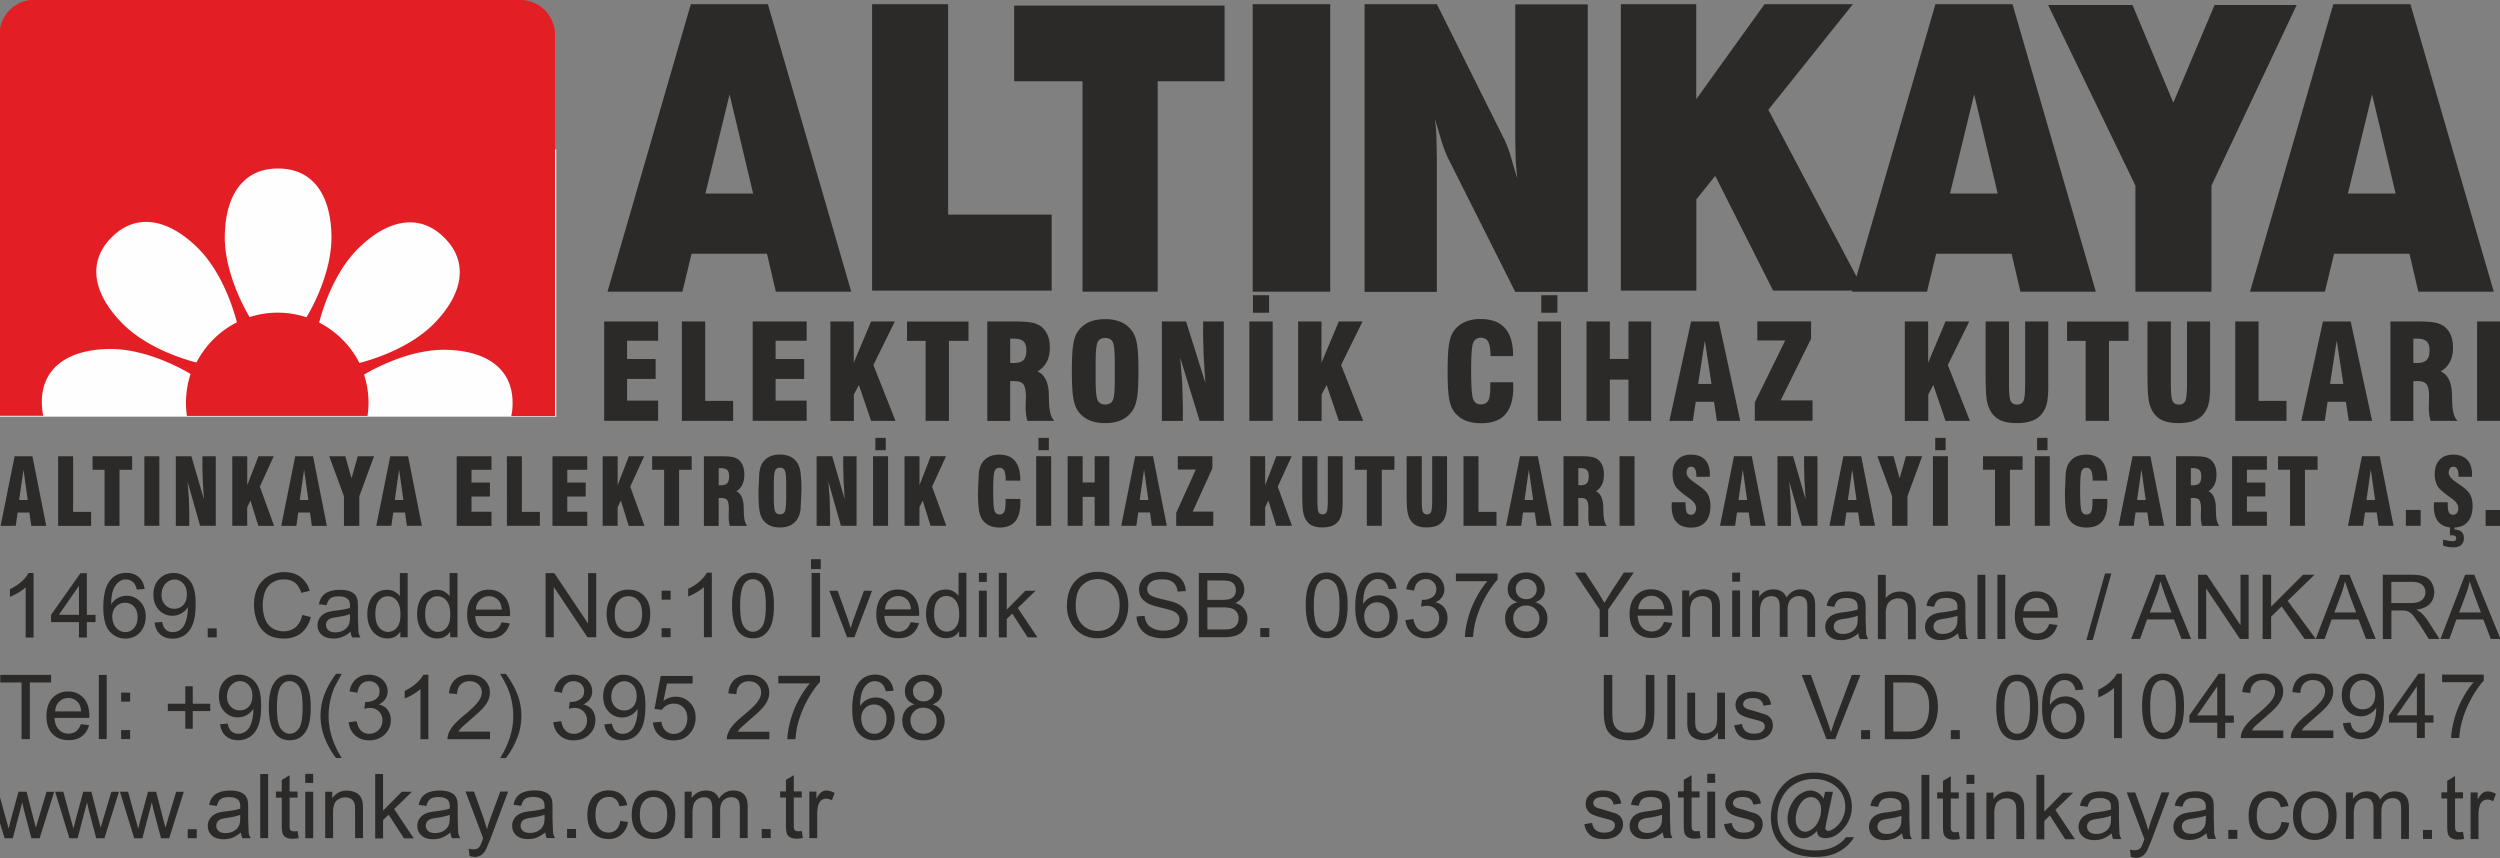 <svg xmlns="http://www.w3.org/2000/svg" width="453.543" height="155.717" fill-rule="evenodd" image-rendering="optimizeQuality" shape-rendering="geometricPrecision" viewBox="0 0 120 41.2" xmlns:v="https://vecta.io/nano"><rect x="0" y="0" width="120" height="41.2" fill="#808080" stroke="none"/><path d="M29 20.2v-4.77h2.59v.926H30.1v.876h1.37v.956H30.1v1.04h1.49v.969H29zm6.19 0h-2.46v-4.77h1.12v3.81h1.34v.963zm.94 0v-4.77h2.59v.926h-1.49v.876h1.37v.956h-1.37v1.04h1.49v.969h-2.59zm3.73 0v-4.77h1.12v1.98l.833-1.98h1.14l-1.03 2.09 1.06 2.68h-1.17l-.586-1.72-.241.456v1.27h-1.12zm4.57 0v-3.84h-.892v-.926h2.95v.926h-.939v3.84h-1.12zm4.06-2.78l.073.003.067.003c.232 0 .395-.047.492-.14s.144-.25.144-.47c0-.205-.048-.35-.144-.435s-.26-.129-.492-.129l-.067.003-.073.003v1.16zm-1.1 2.78v-4.77h1.25c.41 0 .709.019.894.057a1.04 1.04 0 0 1 .452.197c.136.112.238.249.305.412s.1.357.1.582c0 .274-.047.504-.144.69a1.15 1.15 0 0 1-.447.459c.344.152.525.515.544 1.09v.016l.006.26c.008.537.097.873.266 1.01h-1.3c-.03-.099-.051-.203-.065-.311a3.01 3.01 0 0 1-.02-.349l.006-.277.006-.212c0-.292-.038-.49-.114-.598s-.215-.161-.412-.161h-.229v1.91h-1.1zm6.12-1.95v-.86c0-.528-.034-.855-.1-.98s-.188-.187-.364-.187-.291.064-.356.192-.099.452-.099.974v.86c0 .516.033.839.099.97s.186.197.362.197.294-.064.359-.192.099-.452.099-.974zm-2.06-.43c0-.574.021-.992.062-1.26s.109-.471.204-.619c.136-.21.315-.367.536-.469s.486-.153.796-.153a1.86 1.86 0 0 1 .794.153 1.27 1.27 0 0 1 .531.469c.099.15.169.358.21.622s.062.682.062 1.25-.021.987-.062 1.25-.111.474-.21.624c-.134.208-.311.365-.531.468s-.485.154-.794.154-.575-.052-.796-.154a1.28 1.28 0 0 1-.536-.468c-.095-.148-.163-.355-.204-.619s-.062-.683-.062-1.26zm4.32 2.38v-4.77h1.16l.927 2.94-.082-1.28-.026-.91v-.749h.994v4.77h-1.16l-.933-3.03.094 1.15.033 1.08v.805h-1zm4.2 0v-4.77h1.12v4.77h-1.12zm.171-5.19v-.842h.774v.842h-.774zm2.17 5.19v-4.77h1.12v1.98l.833-1.98h1.14l-1.03 2.09 1.06 2.68h-1.17l-.586-1.72-.241.456v1.27h-1.12zm9.22-1.85h1.1l.005.093.001.149c0 .582-.128 1.01-.383 1.3s-.646.423-1.17.423c-.31 0-.575-.052-.796-.154a1.28 1.28 0 0 1-.536-.468c-.095-.148-.163-.355-.204-.619s-.062-.683-.062-1.26.021-.992.062-1.26.109-.471.204-.619a1.27 1.27 0 0 1 .53-.466 1.81 1.81 0 0 1 .783-.156c.522 0 .913.145 1.17.435s.392.724.392 1.3v.047l-1.08-.003c-.004-.324-.041-.552-.111-.683s-.188-.197-.354-.197c-.179 0-.302.08-.368.24s-.099.582-.099 1.27v.09c0 .737.033 1.19.099 1.35.066.166.188.249.368.249.168 0 .284-.06.352-.181s.1-.346.1-.674v-.21zm2.28 1.85v-4.77h1.12v4.77h-1.12zm.171-5.19v-.842h.774v.842h-.774zm2.17 5.19v-4.77h1.12v1.8h.895v-1.8h1.09v4.77h-1.09v-1.98h-.895v1.98h-1.12zm5.36-1.77h.64l-.319-2.08-.321 2.08zm-1.38 1.77l1.04-4.77h1.33l1.03 4.77h-1.12l-.14-.914h-.876l-.138.914h-1.12zm4.1 0v-.889l1.46-2.97h-1.34v-.913h2.58v.83l-1.46 2.96h1.53v.976h-2.76zm7.2 0v-4.77h1.12v1.98l.833-1.98h1.14l-1.03 2.09 1.06 2.68h-1.17l-.586-1.72-.241.456v1.27h-1.12zm3.87-4.77h1.13v2.99c0 .452.029.731.086.839s.158.161.302.161.247-.056.303-.167.084-.389.084-.833v-2.99h1.11v3.04a4.94 4.94 0 0 1-.044.773c-.031.17-.079.318-.148.444-.113.215-.277.372-.493.472s-.494.15-.839.15c-.317 0-.576-.047-.777-.14s-.359-.244-.477-.451a1.61 1.61 0 0 1-.179-.563c-.034-.229-.051-.616-.051-1.16v-2.57zm4.81 4.77v-3.84h-.892v-.926h2.95v.926h-.939v3.84h-1.12zm2.96-4.77h1.13v2.99c0 .452.029.731.086.839s.158.161.302.161.247-.056.303-.167.084-.389.084-.833v-2.99h1.11v3.04a4.94 4.94 0 0 1-.044.773c-.031.17-.079.318-.148.444-.113.215-.277.372-.493.472s-.494.15-.839.15c-.317 0-.576-.047-.777-.14s-.359-.244-.477-.451a1.61 1.61 0 0 1-.179-.563c-.034-.229-.051-.616-.051-1.16v-2.57zm6.68 4.77h-2.46v-4.77h1.12v3.81h1.34v.963zm2.09-1.77h.64l-.319-2.08-.321 2.08zm-1.38 1.77l1.04-4.77h1.33l1.03 4.77h-1.12l-.14-.914h-.876l-.138.914h-1.12zm5.38-2.78l.073.003.067.003c.232 0 .395-.047.492-.14s.144-.25.144-.47c0-.205-.048-.35-.144-.435s-.26-.129-.492-.129l-.067.003-.073.003v1.16zm-1.1 2.78v-4.77h1.25c.41 0 .709.019.894.057a1.04 1.04 0 0 1 .452.197c.136.112.238.249.305.412s.1.357.1.582c0 .274-.047.504-.144.69a1.15 1.15 0 0 1-.447.459c.344.152.525.515.544 1.09v.016l.006.26c.008.537.097.873.266 1.01h-1.3c-.03-.099-.051-.203-.064-.311a3.01 3.01 0 0 1-.02-.349l.006-.277.006-.212c0-.292-.038-.49-.114-.598s-.215-.161-.412-.161h-.229v1.91h-1.1zm4.16 0v-4.77h1.12v4.77h-1.12z" fill="#2b2a29" fill-rule="nonzero"/><path d="M0 7.17h26.7V20H0z" fill="#fefefe"/><path d="M1.67 0h23.3c.917 0 1.67.748 1.67 1.67v18.3h-2.1a2.77 2.77 0 0 0 .064-.619c.006-1.61-1.19-2.52-3.21-2.56-1.76-.032-3.5.941-3.92 1.19a4.35 4.35 0 0 1 .214 1.35 4.38 4.38 0 0 1-.046.633h-8.67a4.38 4.38 0 0 1-.045-.633c0-.481.078-.943.221-1.38-.406-.244-2.16-1.23-3.93-1.2-2.02.038-3.22.953-3.21 2.56-.001.23.023.446.07.647h-2.1v-18.3c0-.917.748-1.67 1.67-1.67zm7.76 17.4c-.48-.121-2.4-.666-3.61-1.93-1.4-1.45-1.6-2.95-.459-4.08 1.13-1.14 2.63-.939 4.08.46 1.27 1.22 1.81 3.16 1.93 3.62a4.44 4.44 0 0 0-1.94 1.93zm2.55-2.18c-.251-.42-1.22-2.16-1.19-3.92.038-2.02.953-3.22 2.56-3.21 1.61-.006 2.52 1.19 2.56 3.21.033 1.77-.953 3.52-1.2 3.93a4.39 4.39 0 0 0-1.38-.222c-.472 0-.927.075-1.35.214zm3.34.262c.121-.479.666-2.4 1.93-3.61 1.45-1.4 2.95-1.6 4.08-.459 1.14 1.13.939 2.63-.459 4.08-1.22 1.27-3.16 1.81-3.62 1.93-.419-.833-1.1-1.51-1.93-1.94z" fill="#e31e24"/><g fill="#2b2a29" fill-rule="nonzero"><path d="M108 14l4-13.8h3.7l4 13.8h-3.62l-.424-1.82h-3.62l-.44 1.82h-3.59zm4.7-4.71h2.29l-1.13-4.76-1.16 4.76zM102.5 14V8.91L98.31.24h4.05l1.96 4.69L106.3.24h3.94l-4.09 8.67V14h-3.65zm-13.6 0l4-13.8h3.7l4 13.8h-3.62l-.424-1.82h-3.62l-.44 1.82h-3.59zm4.7-4.71h2.29l-1.13-4.76-1.16 4.76zM77.8 14V.2h3.62v4.56L84.7.2h4.24l-4.06 5.07 4.59 8.68h-4.36l-2.78-5.51-.904 1.13v4.38h-3.62zm-12.3 0V.2h3.47l3.19 6.4c.098.178.203.434.314.765l.351 1.2-.069-.804-.024-1.06V.211h3.48v13.8h-3.48l-3.19-6.35c-.098-.188-.206-.453-.322-.794l-.351-1.18c.037.242.061.497.076.762l.024 1.12v6.44H65.5zm-5.37 0V.2h3.72V14h-3.72zm-8.17 0V3.9h-3.28V.27h10.1V3.9h-3.21V14h-3.65zm-10.1 0V.2h3.65v10.1h4.97v3.65h-8.62zm-12.7 0l4-13.8h3.7l4 13.8h-3.62l-.424-1.82h-3.62l-.44 1.82h-3.59zm4.7-4.71h2.29l-1.13-4.76-1.16 4.76zM.919 24h.413l-.206-1.46L.919 24zM.03 25.24l.671-3.34h.855l.663 3.34H1.5l-.09-.64H.845l-.089.64H.031zm4.34 0H2.79V21.9h.719v2.67h.864v.674zm.649 0v-2.69h-.576v-.649h1.9v.649h-.606v2.69h-.722zm1.91 0V21.9h.719v3.34h-.719zm1.51 0V21.9h.749l.598 2.06-.053-.898-.017-.637V21.9h.641v3.34h-.751l-.602-2.12.061.803.021.756v.564h-.647zm2.71 0V21.9h.719v1.39l.537-1.39h.735l-.668 1.46.683 1.88H12.4l-.378-1.21-.155.319v.889h-.719zm3.24-1.24h.413l-.206-1.46-.207 1.46zm-.889 1.24l.671-3.34h.855l.663 3.34h-.719l-.09-.64h-.565l-.089.64h-.725zm3.01 0v-1.42l-.707-1.92h.773l.297 1.06.3-1.06h.781l-.707 1.92v1.42h-.737zM18.95 24h.413l-.206-1.46L18.95 24zm-.889 1.24l.671-3.34h.855l.663 3.34h-.719l-.09-.64h-.565l-.089.64h-.725zm3.86 0V21.9h1.67v.649h-.959v.614h.885v.67h-.885v.729h.959v.679h-1.67zm3.99 0h-1.58V21.9h.719v2.67h.865v.674zm.607 0V21.9h1.67v.649h-.959v.614h.885v.67h-.885v.729h.959v.679h-1.67zm2.41 0V21.9h.719v1.39l.537-1.39h.735l-.668 1.46.683 1.88h-.755l-.378-1.21-.155.319v.889h-.719zm2.95 0v-2.69h-.576v-.649h1.9v.649h-.606v2.69h-.722zm2.62-1.95l.047.002.043.002c.149 0 .255-.032.317-.098s.093-.175.093-.33c0-.144-.031-.245-.093-.305s-.168-.09-.317-.09l-.043.002-.047.002v.814zm-.711 1.95V21.9h.809c.265 0 .458.013.577.04s.218.073.292.138a.72.72 0 0 1 .197.289 1.16 1.16 0 0 1 .065.408c0 .192-.031.353-.093.484a.77.77 0 0 1-.288.321c.222.107.339.361.351.761v.011l.004.182c.005.376.063.612.172.707h-.841a1.5 1.5 0 0 1-.042-.218 2.09 2.09 0 0 1-.013-.244l.004-.194.004-.149c0-.204-.025-.344-.074-.419s-.138-.112-.266-.112h-.148v1.34h-.711zm3.95-1.37v-.603c0-.37-.022-.599-.065-.686s-.121-.131-.235-.131-.188.045-.23.135-.064.317-.064.683v.603c0 .361.021.588.064.68s.12.138.233.138.19-.045.232-.135.064-.317.064-.683zm-1.33-.301l.04-.88c.027-.185.07-.33.132-.434a.84.84 0 0 1 .346-.329c.142-.072.314-.107.513-.107a1.12 1.12 0 0 1 .512.107c.141.072.254.181.342.329.064.105.109.251.136.436a6.78 6.78 0 0 1 .04.878l-.04.877a1.16 1.16 0 0 1-.136.437.84.84 0 0 1-.342.328c-.142.072-.313.108-.512.108s-.371-.036-.513-.108a.85.85 0 0 1-.346-.328 1.21 1.21 0 0 1-.132-.434c-.027-.185-.04-.478-.04-.88zm2.79 1.67v-3.34h.749l.598 2.06-.053-.898-.017-.637v-.525h.641v3.34h-.751l-.602-2.12.061.803.021.756v.564h-.647zm2.71 0v-3.34h.719v3.34h-.719zm.11-3.63v-.59h.499v.59h-.499zm1.4 3.63v-3.34h.719v1.39l.537-1.39h.735l-.668 1.46.683 1.88h-.755l-.378-1.21-.156.319v.889h-.719zm4.85-1.29h.707l.003.065.001.104c0 .408-.083.71-.247.908s-.417.296-.756.296c-.2 0-.371-.036-.513-.108a.85.85 0 0 1-.346-.328 1.21 1.21 0 0 1-.132-.434 6.86 6.86 0 0 1-.04-.88l.04-.88c.027-.185.07-.33.132-.434a.84.84 0 0 1 .342-.326c.141-.073.31-.11.505-.11.337 0 .589.101.758.305s.253.507.253.912v.032l-.699-.002c-.003-.227-.026-.386-.072-.478s-.121-.138-.228-.138c-.115 0-.195.056-.237.168s-.064.408-.064.888v.063c0 .516.021.832.064.948s.121.175.237.175c.108 0 .183-.042.227-.127s.065-.242.065-.472v-.147zm1.47 1.29v-3.34h.719v3.34h-.719zm.11-3.63v-.59h.499v.59h-.499zm1.4 3.63v-3.34h.719v1.26h.578v-1.26h.703v3.34h-.703v-1.39h-.578v1.39h-.719zm3.46-1.24h.413l-.206-1.46-.207 1.46zm-.889 1.24l.671-3.34h.855l.664 3.34h-.719l-.09-.64h-.565l-.089.64h-.725zm2.64 0v-.623l.941-2.08h-.865v-.64h1.66v.581l-.945 2.08h.989v.683h-1.78zm3.55 0v-3.34h.719v1.39l.537-1.39h.735l-.668 1.46.683 1.88h-.755l-.378-1.21-.155.319v.889h-.719zm2.5-3.34h.727v2.09c0 .317.018.512.055.588s.102.112.195.112.16-.039.196-.117.054-.272.054-.584v-2.09h.713v2.13c0 .241-.01.421-.029.541s-.051.223-.095.311a.7.7 0 0 1-.318.331c-.138.07-.318.105-.541.105a1.1 1.1 0 0 1-.501-.099c-.129-.066-.232-.171-.308-.316-.055-.102-.093-.234-.115-.395s-.033-.432-.033-.814v-1.8zm3.1 3.34v-2.69h-.576V21.9h1.9v.649h-.606v2.69h-.722zm1.91-3.34h.727v2.09c0 .317.018.512.055.588s.102.112.195.112.16-.039.196-.117.054-.272.054-.584v-2.09h.713v2.13c0 .241-.009.421-.029.541s-.051.223-.095.311a.7.7 0 0 1-.318.331c-.138.07-.318.105-.541.105a1.1 1.1 0 0 1-.501-.099c-.129-.066-.232-.171-.308-.316-.055-.102-.093-.234-.115-.395s-.033-.432-.033-.814v-1.8zm4.31 3.34h-1.58v-3.34h.719v2.67h.865v.674zm1.35-1.24h.413l-.206-1.46-.207 1.46zm-.889 1.24l.671-3.34h.855l.664 3.34h-.719l-.09-.64h-.565l-.089.64h-.726zm3.47-1.95l.047.002.043.002c.149 0 .255-.032.317-.098s.093-.175.093-.33c0-.144-.031-.245-.093-.305s-.168-.09-.317-.09l-.043.002-.047.002v.814zm-.711 1.95v-3.34h.809c.265 0 .458.013.577.04s.218.073.292.138a.72.72 0 0 1 .197.289 1.16 1.16 0 0 1 .065.408c0 .192-.031.353-.093.484a.77.77 0 0 1-.288.321c.222.107.339.361.351.761v.011l.004.182c.005.376.063.612.172.707h-.841a1.44 1.44 0 0 1-.042-.218c-.008-.076-.013-.158-.013-.244l.004-.194.004-.149c0-.204-.025-.344-.074-.419s-.138-.112-.266-.112h-.148v1.34h-.711zm2.69 0v-3.34h.719v3.34h-.719zm2.51-1.13h.659v.098c0 .184.02.313.06.389s.107.113.201.113c.076 0 .136-.029.179-.086s.066-.135.066-.233c0-.162-.107-.317-.322-.466l-.08-.058-.034-.024c-.288-.211-.468-.37-.539-.477-.05-.081-.089-.172-.115-.273a1.33 1.33 0 0 1-.04-.332c0-.292.078-.521.234-.687s.37-.25.643-.25c.297 0 .524.081.68.245s.234.4.234.709l-.002.055-.002.054h-.645v-.041c0-.146-.021-.257-.063-.332s-.103-.113-.183-.113a.2.2 0 0 0-.164.079c-.041.052-.062.123-.062.21 0 .141.117.292.352.451l.097.07a1.3 1.3 0 0 1 .079.054c.252.174.412.32.483.438a.98.98 0 0 1 .101.261c.023.097.035.204.035.318 0 .334-.08.592-.239.772s-.389.271-.685.271c-.312 0-.546-.087-.702-.259s-.235-.43-.235-.772l.001-.068.007-.114zm3.2-.11h.413l-.206-1.46-.207 1.46zm-.889 1.24l.671-3.34h.855l.663 3.34h-.719l-.09-.64h-.565l-.089.64h-.725zm2.76 0v-3.34h.749l.598 2.06-.053-.898-.017-.637v-.525h.641v3.34h-.751l-.602-2.12.061.803.021.756v.564h-.647zm3.38-1.24h.413l-.206-1.46-.207 1.46zm-.889 1.24l.671-3.34h.855l.663 3.34h-.719l-.09-.64h-.565l-.089.64h-.725zm3.01 0v-1.42l-.707-1.92h.773l.297 1.06.3-1.06h.781l-.707 1.92v1.42h-.737zm1.96 0v-3.34h.719v3.34h-.719zm.11-3.63v-.59h.499v.59h-.499zm2.87 3.63v-2.69h-.576V21.9h1.9v.649h-.606v2.69h-.721zm1.91 0v-3.34h.719v3.34h-.719zm.11-3.63v-.59h.499v.59h-.499zm2.66 2.34h.707l.003.065.001.104c0 .408-.082.71-.247.908s-.417.296-.756.296c-.2 0-.371-.036-.513-.108a.85.85 0 0 1-.346-.328c-.061-.104-.105-.249-.132-.434s-.04-.478-.04-.88l.04-.88c.027-.185.07-.33.132-.434a.84.84 0 0 1 .342-.326c.141-.073.31-.11.505-.11.337 0 .589.101.758.305s.253.507.253.912v.032l-.699-.002c-.003-.227-.026-.386-.072-.478s-.121-.138-.228-.138c-.115 0-.195.056-.237.168s-.064.408-.064.888v.063c0 .516.021.832.064.948s.121.175.237.175c.108 0 .183-.042.227-.127s.065-.242.065-.472v-.147zm2.14.05h.413l-.206-1.46-.207 1.46zm-.889 1.24l.671-3.34h.855l.663 3.34h-.719l-.09-.64h-.565l-.089.64h-.725zm3.47-1.95l.047.002.043.002c.149 0 .255-.032.317-.098s.093-.175.093-.33c0-.144-.031-.245-.093-.305s-.168-.09-.317-.09a.61.61 0 0 0-.043.002l-.047.002v.814zm-.711 1.95v-3.34h.809c.265 0 .458.013.577.04s.218.073.292.138a.73.73 0 0 1 .197.289c.044.114.065.25.065.408 0 .192-.031.353-.093.484a.77.77 0 0 1-.288.321c.222.107.339.361.351.761v.011l.004.182c.005.376.063.612.172.707h-.841a1.5 1.5 0 0 1-.042-.218 2.09 2.09 0 0 1-.013-.244l.004-.194.004-.149c0-.204-.025-.344-.074-.419s-.138-.112-.266-.112h-.148v1.34h-.711zm2.69 0v-3.34h1.67v.649h-.959v.614h.885v.67h-.885v.729h.959v.679h-1.67zm2.78 0v-2.69h-.576V21.9h1.9v.649h-.606v2.69h-.722zm3.67-1.24h.413l-.206-1.46-.207 1.46zm-.889 1.24l.671-3.34h.855l.663 3.34h-.719l-.09-.64h-.565l-.089.64h-.725zm2.78 0v-.763h.709v.763h-.709zm1.35-1.13h.659v.098c0 .184.02.313.06.389s.107.113.201.113c.076 0 .136-.029.179-.086s.066-.135.066-.233c0-.162-.107-.317-.322-.466l-.08-.058-.034-.024c-.288-.211-.468-.37-.539-.477-.05-.081-.089-.172-.115-.273a1.33 1.33 0 0 1-.04-.332c0-.292.078-.521.234-.687s.37-.25.643-.25c.297 0 .524.081.68.245s.235.4.235.709l-.002.055-.002.054h-.645v-.041c0-.146-.021-.257-.063-.332s-.103-.113-.183-.113a.2.2 0 0 0-.164.079.33.33 0 0 0-.062.21c0 .141.117.292.352.451l.097.07a1.27 1.27 0 0 1 .079.054c.252.174.412.32.483.438a1 1 0 0 1 .101.261 1.37 1.37 0 0 1 .035.318c0 .334-.08.592-.239.772s-.389.271-.685.271c-.312 0-.545-.087-.702-.259s-.234-.43-.234-.772l.001-.068.008-.114zm.437 2.08v-.284l.267.053a1.28 1.28 0 0 0 .197.018c.057 0 .099-.012.125-.035s.039-.063.039-.116c0-.045-.018-.078-.055-.1a.35.35 0 0 0-.171-.033c-.006 0-.018.001-.035.002l-.039.002v-.454h.226v.178c.141 0 .25.036.329.107s.117.171.117.301c0 .14-.043.249-.129.327s-.206.117-.363.117c-.092 0-.181-.007-.269-.021s-.167-.036-.238-.063zm2.04-.946v-.763h.709v.763h-.709z"/><path d="M1.61 30.6h-.378v-2.41c-.091.087-.21.174-.358.261s-.282.152-.399.195v-.366c.212-.1.397-.22.556-.362s.271-.279.337-.413h.243v3.1zm2.18 0v-.738H2.45v-.348l1.41-2h.31v2h.416v.348H4.17v.738h-.379zm0-1.09v-1.39l-.965 1.39h.965zm3.15-1.24l-.376.029a.71.71 0 0 0-.143-.324c-.103-.108-.229-.162-.379-.162a.52.52 0 0 0-.317.101.87.87 0 0 0-.282.38c-.068.167-.104.404-.107.713.091-.139.202-.242.335-.31a.9.9 0 0 1 .414-.1c.253 0 .468.093.645.279s.266.426.266.72c0 .194-.042.373-.126.54a.91.91 0 0 1-.344.382.94.94 0 0 1-.496.132.97.97 0 0 1-.772-.348c-.2-.232-.299-.615-.299-1.15 0-.596.11-1.03.33-1.3.192-.236.45-.354.776-.354.242 0 .441.068.596.205s.248.324.279.564zM5.39 29.6a.88.88 0 0 0 .083.375.62.62 0 0 0 .232.272c.1.063.205.094.314.094.16 0 .297-.065.412-.194s.172-.304.172-.526c0-.213-.057-.381-.17-.504s-.256-.184-.429-.184a.58.58 0 0 0-.436.184c-.119.123-.179.284-.179.482zm2.03.286l.364-.034c.031.171.09.295.177.373s.198.116.335.116c.116 0 .218-.027.306-.08a.65.65 0 0 0 .215-.213c.057-.089.103-.21.141-.36a1.93 1.93 0 0 0 .057-.463l-.002-.075c-.076.12-.18.218-.31.293a.84.84 0 0 1-.426.113.86.86 0 0 1-.648-.278c-.177-.185-.265-.429-.265-.732 0-.313.092-.564.276-.755s.416-.286.694-.286c.2 0 .383.055.55.162a1.01 1.01 0 0 1 .378.462c.086.2.129.489.129.868 0 .394-.042.707-.128.941s-.213.411-.382.533-.367.183-.594.183c-.241 0-.438-.067-.591-.201s-.245-.322-.276-.564zm1.55-1.36c0-.217-.057-.39-.173-.517s-.255-.192-.418-.192c-.168 0-.314.069-.439.206s-.187.316-.187.534a.66.66 0 0 0 .178.479.58.58 0 0 0 .438.184c.176 0 .32-.061.432-.184s.169-.293.169-.51zm1 2.07v-.432h.432v.432H9.97zm4.54-1.08l.409.103c-.085.335-.24.59-.462.767s-.494.264-.816.264c-.332 0-.602-.067-.811-.202a1.27 1.27 0 0 1-.475-.588c-.108-.257-.163-.533-.163-.827 0-.321.061-.601.184-.84a1.26 1.26 0 0 1 .524-.545c.226-.124.475-.186.747-.186.309 0 .568.078.778.236a1.22 1.22 0 0 1 .439.663l-.401.095c-.072-.225-.175-.388-.312-.49s-.307-.154-.513-.154a1 1 0 0 0-.594.17c-.159.114-.271.266-.335.458s-.097.388-.097.592a1.89 1.89 0 0 0 .114.687c.077.195.195.342.357.439a1 1 0 0 0 .524.145c.228 0 .421-.066.58-.198s.266-.328.322-.587zm2.32.806a1.46 1.46 0 0 1-.405.253 1.18 1.18 0 0 1-.418.073c-.246 0-.434-.06-.566-.18s-.198-.274-.198-.46c0-.11.024-.21.075-.3s.115-.163.195-.218.172-.096.273-.124a2.67 2.67 0 0 1 .336-.057c.306-.037.531-.08.676-.131l.002-.098c0-.154-.036-.264-.108-.326-.096-.086-.24-.128-.431-.128-.178 0-.31.031-.395.093s-.147.173-.188.332l-.37-.051c.034-.158.089-.286.166-.383a.73.73 0 0 1 .335-.226c.146-.052.314-.079.507-.079s.345.023.464.067.207.101.264.17.095.154.118.258c.012.065.019.181.019.349v.505l.024.668c.016.093.048.183.096.268h-.396a.8.8 0 0 1-.075-.276zm-.032-.846c-.138.057-.344.104-.618.144-.156.022-.266.047-.33.075s-.115.069-.149.124-.053.114-.053.18c0 .101.039.185.115.253s.188.1.335.1.276-.032.389-.096a.59.59 0 0 0 .251-.262c.041-.085.061-.212.061-.378v-.139zm2.42 1.12v-.282c-.141.222-.35.332-.625.332-.178 0-.342-.049-.491-.147s-.265-.235-.348-.412-.123-.378-.123-.607c0-.223.037-.425.111-.607s.186-.321.335-.417.315-.146.499-.146c.134 0 .254.029.359.085s.191.131.257.222v-1.11h.376v3.08h-.351zm-1.2-1.12c0 .286.06.5.181.642s.263.213.427.213a.54.54 0 0 0 .422-.203c.116-.135.174-.342.174-.62 0-.306-.059-.53-.177-.673a.54.54 0 0 0-.436-.215c-.168 0-.309.069-.422.206s-.169.354-.169.65zm3.59 1.12v-.282c-.141.222-.35.332-.625.332-.178 0-.342-.049-.491-.147s-.265-.235-.348-.412-.123-.378-.123-.607c0-.223.037-.425.111-.607s.186-.321.335-.417.315-.146.499-.146c.134 0 .254.029.359.085s.191.131.257.222v-1.11h.376v3.08h-.351zm-1.2-1.12c0 .286.06.5.181.642s.263.213.427.213a.54.54 0 0 0 .422-.203c.116-.135.174-.342.174-.62 0-.306-.059-.53-.177-.673A.54.54 0 0 0 21 28.62c-.168 0-.309.069-.422.206s-.169.354-.169.65zm3.67.396l.391.048c-.062.229-.176.406-.342.533s-.381.189-.64.189c-.327 0-.586-.101-.777-.302s-.287-.483-.287-.847c0-.376.097-.668.29-.875a.98.98 0 0 1 .753-.312c.299 0 .543.102.732.305s.284.49.284.858l-.002.101h-1.67c.014.246.083.434.208.564s.28.196.467.196a.58.58 0 0 0 .356-.11c.098-.073.176-.189.233-.349zm-1.24-.612h1.25c-.017-.187-.065-.329-.143-.422a.58.58 0 0 0-.469-.219c-.174 0-.32.058-.439.174s-.184.272-.197.467zm3.35 1.33v-3.08h.419l1.62 2.42v-2.42h.391v3.08H28.2l-1.62-2.42v2.42h-.391zm2.93-1.12c0-.414.115-.72.345-.919a1.04 1.04 0 0 1 .702-.248c.307 0 .559.1.753.302s.292.479.292.834c0 .288-.043.514-.129.679s-.212.293-.376.384-.345.136-.54.136c-.312 0-.565-.1-.758-.301s-.289-.489-.289-.867zm.389 0c0 .286.062.5.187.643a.6.6 0 0 0 .471.214.6.6 0 0 0 .47-.215c.124-.143.187-.361.187-.654 0-.276-.062-.486-.188-.628a.6.6 0 0 0-.468-.213c-.189 0-.346.071-.471.212s-.187.356-.187.641zm2.25-.686v-.431h.432v.431h-.432zm0 1.8v-.432h.432v.432h-.432zm2.41 0h-.378v-2.41c-.091.087-.21.174-.358.261s-.282.152-.399.195v-.366c.212-.1.397-.22.556-.362s.271-.279.337-.413h.243v3.1zm.97-1.52c0-.365.037-.658.113-.88s.187-.394.335-.515.334-.181.558-.181c.166 0 .311.034.436.1a.83.83 0 0 1 .31.288c.081.126.145.279.191.459s.07.423.07.729c0 .362-.037.653-.111.876a1.1 1.1 0 0 1-.334.516c-.148.121-.335.182-.561.182-.297 0-.531-.106-.7-.32-.203-.256-.305-.675-.305-1.25zm.389 0c0 .506.06.843.178 1.01s.264.251.438.251.32-.085.439-.253.178-.505.178-1.01-.06-.845-.178-1.01-.266-.251-.442-.251-.313.074-.417.221c-.13.187-.195.535-.195 1.04zm3.43 1.52v-3.08h.408v3.08h-.408zm-.029-3.27v-.471h.469v.471h-.469zm1.73 3.27l-.85-2.23h.4l.48 1.34.143.45.141-.425.497-1.36h.389l-.846 2.23h-.353zm3.06-.72l.391.048c-.062.229-.176.406-.342.533s-.381.189-.64.189c-.327 0-.586-.101-.777-.302s-.287-.483-.287-.847c0-.376.097-.668.29-.875a.98.98 0 0 1 .753-.312c.299 0 .543.102.732.305s.284.49.284.858l-.002.101h-1.67c.014.246.083.434.208.564s.28.196.467.196a.58.58 0 0 0 .356-.11c.098-.073.176-.189.233-.349zm-1.24-.612h1.25c-.017-.187-.065-.329-.143-.422a.58.58 0 0 0-.469-.219c-.174 0-.32.058-.439.174s-.184.272-.197.467zm3.56 1.33V30.3c-.141.222-.35.332-.625.332-.178 0-.342-.049-.491-.147s-.265-.235-.348-.412-.123-.378-.123-.607c0-.223.037-.425.111-.607s.186-.321.335-.417.315-.146.499-.146c.134 0 .254.029.359.085s.191.131.257.222v-1.11h.376v3.08h-.351zm-1.2-1.12c0 .286.06.5.181.642s.263.213.427.213a.54.54 0 0 0 .422-.203c.116-.135.174-.342.174-.62 0-.306-.059-.53-.177-.673a.54.54 0 0 0-.436-.215c-.168 0-.309.069-.422.206s-.169.354-.169.65zm2.15-1.53v-.436h.379v.436h-.379zm0 2.65v-2.23h.379v2.23h-.379zm.957 0v-3.08h.379v1.76l.896-.908h.49l-.854.829.941 1.41h-.468l-.738-1.14-.267.257v.885h-.379zm3.27-1.5c0-.512.137-.913.412-1.2s.63-.434 1.06-.434a1.48 1.48 0 0 1 .77.204 1.34 1.34 0 0 1 .523.569c.12.243.18.519.18.827s-.062.593-.189.839-.305.434-.536.561-.481.19-.749.19c-.291 0-.55-.07-.778-.21s-.402-.332-.52-.574-.177-.499-.177-.77zm.421.006c0 .372.1.664.299.878s.451.321.752.321c.307 0 .56-.108.758-.324s.298-.523.298-.92c0-.251-.043-.47-.128-.657s-.209-.332-.372-.436a1.01 1.01 0 0 0-.55-.154 1.04 1.04 0 0 0-.746.298c-.208.198-.312.53-.312.994zm2.92.505l.385-.034a.85.85 0 0 0 .127.38c.067.099.17.179.31.24s.298.091.473.091a1.14 1.14 0 0 0 .412-.069c.119-.047.208-.11.266-.19s.088-.169.088-.264a.4.4 0 0 0-.085-.254c-.056-.073-.149-.133-.277-.182-.083-.032-.266-.082-.549-.151s-.482-.132-.595-.192c-.147-.077-.257-.173-.33-.287s-.108-.242-.108-.384c0-.155.044-.301.132-.436s.218-.238.387-.309.358-.105.566-.105c.229 0 .43.037.605.111s.309.182.403.325a.95.95 0 0 1 .152.486l-.391.029c-.022-.195-.093-.342-.214-.442s-.3-.149-.537-.149c-.247 0-.426.045-.54.136s-.169.2-.169.327c0 .111.04.202.12.274s.284.145.615.22.559.141.683.197c.18.083.312.188.398.314a.77.77 0 0 1 .128.439c0 .164-.047.319-.141.464s-.229.258-.405.339-.374.121-.594.121a1.77 1.77 0 0 1-.702-.122c-.189-.081-.337-.203-.444-.367s-.164-.348-.169-.554zm2.99.991v-3.08h1.16c.236 0 .424.032.566.093a.73.73 0 0 1 .335.289.76.76 0 0 1 .121.407c0 .131-.036.256-.108.372s-.18.21-.324.282c.187.055.33.148.43.279s.151.288.151.467c0 .144-.031.279-.092.403s-.136.22-.226.287-.202.118-.337.152-.301.052-.498.052h-1.18zm.409-1.79h.667c.18 0 .31-.012.389-.036a.43.43 0 0 0 .234-.154.45.45 0 0 0 .079-.269c0-.102-.024-.192-.073-.27s-.12-.131-.21-.16-.248-.043-.47-.043h-.616v.932zm0 1.42h.768c.132 0 .225-.005.278-.014.094-.017.172-.045.236-.085s.115-.096.156-.171.061-.162.061-.26c0-.115-.029-.215-.088-.3a.47.47 0 0 0-.246-.179c-.104-.034-.255-.051-.451-.051h-.713v1.06zm2.54.364v-.432h.432v.432h-.432zm2.18-1.52c0-.365.037-.658.113-.88s.187-.394.335-.515.334-.181.558-.181c.166 0 .311.034.436.1a.83.83 0 0 1 .31.288c.081.126.145.279.191.459s.07.423.07.729c0 .362-.037.653-.111.876a1.1 1.1 0 0 1-.334.516c-.148.121-.335.182-.561.182-.297 0-.531-.106-.7-.32-.203-.256-.305-.675-.305-1.25zm.389 0c0 .506.06.843.178 1.01s.264.251.438.251.32-.085.439-.253.178-.505.178-1.01-.06-.845-.178-1.01-.266-.251-.442-.251-.313.074-.417.221c-.13.187-.195.535-.195 1.04zm3.97-.808l-.376.029a.71.71 0 0 0-.143-.324c-.103-.108-.229-.162-.379-.162a.52.52 0 0 0-.317.101.87.87 0 0 0-.282.38c-.068.167-.104.404-.107.713.091-.139.202-.242.335-.31a.9.9 0 0 1 .414-.1c.253 0 .468.093.645.279s.266.426.266.72c0 .194-.042.373-.126.54a.91.91 0 0 1-.344.382.94.94 0 0 1-.496.132.97.97 0 0 1-.772-.348c-.2-.232-.299-.615-.299-1.15 0-.596.11-1.03.33-1.3.192-.236.45-.354.776-.354.242 0 .441.068.596.205s.248.324.279.564zm-1.55 1.33a.88.88 0 0 0 .083.375.62.62 0 0 0 .232.272c.1.063.205.094.314.094.16 0 .297-.065.412-.194s.172-.304.172-.526c0-.213-.057-.381-.17-.504s-.256-.184-.429-.184a.58.58 0 0 0-.436.184c-.119.123-.179.284-.179.482zm1.98.185l.378-.05c.044.215.118.369.222.464a.55.55 0 0 0 .382.142c.178 0 .329-.062.452-.185s.184-.276.184-.459a.58.58 0 0 0-.17-.43.59.59 0 0 0-.434-.169c-.072 0-.161.014-.267.042l.042-.332.061.004c.161 0 .306-.042.435-.126s.194-.214.194-.389a.46.46 0 0 0-.142-.345.5.5 0 0 0-.364-.137c-.147 0-.27.047-.368.139s-.162.232-.19.417l-.378-.067c.046-.254.152-.451.315-.59s.368-.21.612-.21a1.02 1.02 0 0 1 .465.108.79.79 0 0 1 .325.296c.075.125.113.257.113.398a.65.65 0 0 1-.108.364.74.74 0 0 1-.317.261c.182.042.324.129.425.262a.8.8 0 0 1 .151.497.91.91 0 0 1-.294.685c-.196.187-.444.281-.745.281-.271 0-.496-.08-.674-.242s-.281-.37-.306-.627zm2.42-1.87v-.364h2v.294c-.196.209-.391.487-.584.833a5.09 5.09 0 0 0-.447 1.07 3.95 3.95 0 0 0-.145.848h-.389c.004-.243.052-.536.143-.88a4.65 4.65 0 0 1 .392-.994c.171-.319.352-.588.544-.806h-1.51zm2.95 1.01c-.157-.057-.274-.139-.35-.246s-.114-.234-.114-.383c0-.225.08-.413.242-.566s.376-.23.643-.23.486.078.651.235a.76.76 0 0 1 .246.572.63.63 0 0 1-.112.373c-.075.106-.189.187-.342.245.189.062.333.161.432.299s.148.302.148.492a.89.89 0 0 1-.279.665c-.187.18-.432.269-.737.269s-.549-.09-.736-.27-.28-.405-.28-.674c0-.2.051-.368.153-.504s.246-.228.434-.276zm-.076-.642c0 .146.047.265.141.358a.5.5 0 0 0 .366.139.49.49 0 0 0 .359-.138c.093-.092.139-.205.139-.338a.47.47 0 0 0-.144-.35.49.49 0 0 0-.359-.142.5.5 0 0 0-.36.139c-.096.093-.143.204-.143.332zm-.122 1.42c0 .108.026.212.077.313a.54.54 0 0 0 .228.235.67.67 0 0 0 .326.083.61.61 0 0 0 .448-.175c.118-.116.177-.264.177-.444s-.06-.333-.182-.452-.274-.179-.456-.179-.325.059-.442.177-.176.266-.176.442zm4.15.89v-1.31l-1.19-1.78h.496l.608.93.313.522.337-.545.597-.907h.475l-1.23 1.78v1.31h-.408zm3.09-.72l.391.048c-.062.229-.176.406-.342.533s-.381.189-.64.189c-.327 0-.586-.101-.777-.302s-.287-.483-.287-.847c0-.376.097-.668.29-.875a.98.98 0 0 1 .753-.312c.299 0 .543.102.732.305s.284.49.284.858l-.002.101h-1.67c.014.246.083.434.208.564s.28.196.467.196a.58.58 0 0 0 .356-.11c.098-.073.176-.189.233-.349zm-1.24-.612h1.25c-.016-.187-.065-.329-.143-.422a.58.58 0 0 0-.469-.219c-.174 0-.32.058-.439.174s-.184.272-.197.467zm2.11 1.33v-2.23h.34v.317a.8.8 0 0 1 .711-.368c.135 0 .258.024.371.073s.197.112.253.191.096.172.118.279c.014.07.021.193.021.368v1.37h-.379v-1.36c0-.154-.014-.269-.044-.346s-.082-.137-.156-.182-.163-.069-.264-.069c-.162 0-.3.052-.418.154s-.175.297-.175.583v1.22h-.378zm2.4-2.65v-.436h.379v.436h-.379zm0 2.65v-2.23h.379v2.23h-.379zm.956 0v-2.23h.338v.313a.8.8 0 0 1 .28-.264c.116-.067.249-.1.398-.1.165 0 .301.035.406.103s.181.164.224.288c.177-.261.407-.391.69-.391.222 0 .392.062.511.185s.179.312.179.566v1.53h-.376v-1.41c0-.152-.012-.261-.037-.328s-.07-.12-.134-.161-.141-.061-.228-.061c-.157 0-.287.052-.391.157s-.156.271-.156.501v1.3h-.378v-1.45c0-.169-.031-.295-.093-.379s-.162-.126-.303-.126c-.106 0-.205.028-.295.085a.48.48 0 0 0-.197.246c-.041.108-.061.264-.061.467v1.16h-.378z"/><path d="M89.2 30.4a1.46 1.46 0 0 1-.405.253 1.18 1.18 0 0 1-.418.073c-.246 0-.434-.06-.566-.18s-.198-.274-.198-.46c0-.11.024-.21.075-.3s.115-.163.195-.218.172-.096.273-.124a2.67 2.67 0 0 1 .336-.057c.306-.037.531-.08.676-.131l.002-.098c0-.154-.036-.264-.108-.326-.096-.086-.24-.128-.431-.128-.178 0-.31.031-.395.093s-.147.173-.188.332l-.37-.051c.034-.158.089-.286.166-.383a.73.73 0 0 1 .335-.226c.146-.052.314-.079.507-.079s.345.023.464.067.207.101.264.17.095.154.118.258c.012.065.019.181.019.349v.505l.024.668c.016.093.048.183.096.268h-.396a.8.8 0 0 1-.075-.276zm-.031-.846c-.138.057-.344.104-.618.144-.156.022-.266.047-.33.075s-.115.069-.149.124-.053.114-.053.18c0 .101.039.185.115.253s.188.1.335.1.276-.032.389-.096a.59.59 0 0 0 .251-.262c.041-.085.061-.212.061-.378v-.139zm.97 1.12v-3.08h.378v1.11c.177-.205.4-.307.669-.307a.9.9 0 0 1 .431.098.57.57 0 0 1 .262.27c.052.115.079.282.079.5v1.42h-.379v-1.42c0-.189-.041-.327-.123-.413s-.198-.13-.348-.13c-.112 0-.218.029-.317.088a.49.49 0 0 0-.211.237 1.08 1.08 0 0 0-.063.412v1.22h-.378zm3.85-.276a1.46 1.46 0 0 1-.405.253 1.18 1.18 0 0 1-.418.073c-.246 0-.434-.06-.566-.18s-.198-.274-.198-.46c0-.11.024-.21.075-.3s.115-.163.195-.218.172-.096.273-.124a2.67 2.67 0 0 1 .336-.057c.306-.037.531-.08.676-.131l.002-.098c0-.154-.036-.264-.108-.326-.096-.086-.24-.128-.431-.128-.178 0-.31.031-.395.093s-.147.173-.188.332l-.37-.051c.034-.158.089-.286.166-.383a.73.73 0 0 1 .335-.226c.146-.052.314-.079.507-.079s.345.023.464.067.207.101.264.17.095.154.118.258c.012.065.019.181.019.349v.505l.024.668c.016.093.048.183.096.268h-.396a.8.8 0 0 1-.075-.276zm-.031-.846c-.138.057-.344.104-.618.144-.156.022-.266.047-.33.075s-.115.069-.149.124-.053.114-.053.18c0 .101.039.185.115.253s.188.1.335.1.276-.032.389-.096a.59.59 0 0 0 .251-.262c.041-.085.061-.212.061-.378v-.139zm.961 1.12v-3.08h.378v3.08h-.378zm.957 0v-3.08h.378v3.08h-.378zm2.49-.72l.391.048c-.062.229-.176.406-.342.533s-.381.189-.64.189c-.327 0-.586-.101-.777-.302s-.287-.483-.287-.847c0-.376.097-.668.29-.875a.98.98 0 0 1 .753-.312c.299 0 .543.102.732.305s.284.49.284.858l-.002.101h-1.67c.014.246.083.434.208.564s.28.196.467.196a.58.58 0 0 0 .356-.11c.098-.073.176-.189.233-.349zm-1.24-.612h1.25c-.016-.187-.065-.329-.143-.422a.58.58 0 0 0-.469-.219c-.174 0-.32.058-.439.174s-.184.272-.197.467zm3.02 1.38l.894-3.19h.303l-.892 3.19h-.305zm2.15-.052l1.18-3.08h.439l1.26 3.08h-.465l-.36-.934h-1.29l-.338.934h-.434zm.89-1.27h1.05l-.322-.854-.218-.64a3.92 3.92 0 0 1-.167.59l-.339.904zm2.32 1.27v-3.08h.419l1.62 2.42v-2.42h.391v3.08h-.419l-1.62-2.42v2.42h-.391zm3.1 0v-3.08h.409v1.53l1.53-1.53h.553l-1.29 1.25 1.35 1.83h-.539l-1.1-1.56-.505.493v1.07h-.409zm2.55 0l1.18-3.08h.439l1.26 3.08h-.465l-.36-.934h-1.29l-.338.934h-.434zm.89-1.27h1.05l-.322-.854-.218-.64a3.92 3.92 0 0 1-.167.59l-.339.904zm2.33 1.27v-3.08h1.37c.275 0 .484.028.627.083s.257.153.343.293a.88.88 0 0 1 .128.465c0 .219-.07.403-.212.553s-.36.246-.656.286a1.03 1.03 0 0 1 .246.154c.119.109.232.246.339.41l.536.839h-.513l-.408-.642-.295-.424c-.077-.098-.146-.167-.207-.206a.62.62 0 0 0-.186-.082 1.28 1.28 0 0 0-.228-.014h-.473v1.37h-.408zm.408-1.72h.877c.186 0 .332-.019.437-.058s.185-.1.24-.185a.5.5 0 0 0 .082-.276c0-.146-.052-.266-.159-.36s-.273-.141-.502-.141h-.976v1.02zm2.36 1.72l1.18-3.08h.439l1.26 3.08h-.465l-.36-.934h-1.29l-.338.934h-.434zm.89-1.27h1.05l-.322-.854-.218-.64a3.92 3.92 0 0 1-.167.59l-.339.904zm-117 6.08v-2.72H.013v-.364h2.44v.364h-1.02v2.72h-.408zm2.85-.72l.391.048c-.062.229-.176.406-.342.533s-.381.189-.64.189c-.327 0-.586-.101-.777-.302s-.287-.483-.287-.847c0-.376.097-.668.29-.875a.98.98 0 0 1 .753-.312c.299 0 .543.102.732.305s.284.49.284.858l-.002.101h-1.67c.014.246.083.434.208.564s.28.196.467.196a.58.58 0 0 0 .356-.11c.098-.072.176-.189.233-.349zm-1.24-.612h1.25c-.017-.187-.065-.329-.143-.422a.58.58 0 0 0-.469-.219c-.174 0-.32.058-.439.174s-.184.272-.197.467zm2.1 1.33v-3.08h.378v3.08h-.378zm1.07-1.8v-.431h.432v.431h-.432zm0 1.8v-.432h.432v.432h-.432zm3.08-.498v-.846h-.839v-.353h.839v-.839h.358v.839h.839v.353h-.839v.846h-.358zm1.67-.215l.364-.034c.031.171.09.295.177.373s.198.116.335.116c.116 0 .218-.027.306-.08a.65.65 0 0 0 .215-.213c.057-.089.103-.21.141-.36a1.93 1.93 0 0 0 .057-.463l-.002-.075c-.076.12-.18.218-.31.293a.84.84 0 0 1-.426.113.86.86 0 0 1-.648-.278c-.177-.185-.265-.429-.265-.732 0-.313.092-.564.276-.755s.416-.286.694-.286c.2 0 .383.055.55.162a1.01 1.01 0 0 1 .378.462c.086.2.129.489.129.868 0 .394-.042.707-.128.941s-.213.411-.382.533-.367.183-.594.183c-.241 0-.438-.067-.591-.201s-.245-.322-.276-.564zm1.55-1.36c0-.217-.057-.39-.173-.517s-.255-.192-.418-.192c-.168 0-.314.069-.439.206s-.187.316-.187.534a.66.66 0 0 0 .178.479.58.58 0 0 0 .438.184c.176 0 .32-.061.432-.184s.169-.293.169-.51zm.789.554c0-.365.037-.658.113-.88s.187-.394.335-.515.334-.181.558-.181c.166 0 .311.034.436.1a.83.83 0 0 1 .31.288c.081.126.145.279.191.459s.07.423.07.729c0 .362-.037.653-.111.876a1.1 1.1 0 0 1-.334.516c-.148.121-.335.182-.561.182-.297 0-.531-.106-.7-.32-.203-.256-.305-.675-.305-1.25zm.389 0c0 .506.06.843.178 1.01s.264.251.438.251.32-.085.439-.253.178-.505.178-1.01-.06-.845-.178-1.01-.266-.251-.442-.251-.313.074-.417.221c-.13.187-.195.535-.195 1.04zm2.84 2.43c-.209-.264-.386-.572-.53-.926s-.217-.719-.217-1.1c0-.334.054-.653.162-.959.126-.355.321-.708.584-1.06h.271l-.336.625a3.35 3.35 0 0 0-.202.606 3.52 3.52 0 0 0-.091.791c0 .675.21 1.35.629 2.02h-.271zm.608-1.72l.378-.05c.044.215.118.369.222.464a.55.55 0 0 0 .382.142c.178 0 .329-.062.452-.185s.184-.276.184-.459a.58.58 0 0 0-.17-.43.59.59 0 0 0-.434-.169c-.072 0-.161.014-.267.042l.042-.332.061.004c.161 0 .306-.042.435-.126s.194-.214.194-.389a.46.46 0 0 0-.142-.345.5.5 0 0 0-.364-.137c-.147 0-.27.047-.368.139s-.162.232-.19.417l-.378-.068c.046-.254.152-.451.315-.59s.368-.21.612-.21a1.02 1.02 0 0 1 .465.108.79.79 0 0 1 .325.296c.075.125.113.257.113.398a.65.65 0 0 1-.108.364.74.74 0 0 1-.317.261c.182.042.324.129.425.262a.8.8 0 0 1 .151.497.91.91 0 0 1-.294.685c-.196.187-.444.281-.745.281-.271 0-.496-.08-.674-.242s-.281-.37-.306-.627zm3.82.814h-.378v-2.41c-.091.087-.21.174-.358.261s-.282.152-.399.195v-.366c.212-.1.397-.22.556-.362s.271-.279.337-.413h.243v3.1zm2.96-.364v.364h-2.04c-.003-.091.012-.179.044-.263.052-.139.135-.276.249-.411s.28-.29.496-.467c.335-.275.562-.493.68-.653s.177-.312.177-.455a.51.51 0 0 0-.161-.38c-.108-.103-.248-.154-.42-.154a.59.59 0 0 0-.437.164c-.11.109-.165.261-.167.454l-.389-.039c.026-.291.127-.512.301-.664s.408-.228.701-.228.53.083.702.246.259.368.259.61c0 .124-.025.245-.076.364s-.134.245-.251.376-.312.313-.584.543l-.437.388c-.065.068-.118.136-.16.205h1.51zm.759 1.27h-.272c.419-.674.629-1.35.629-2.02a3.46 3.46 0 0 0-.09-.785 3.23 3.23 0 0 0-.2-.605c-.055-.126-.167-.337-.339-.631h.272c.264.352.459.705.585 1.06a2.86 2.86 0 0 1 .162.959 2.87 2.87 0 0 1-.218 1.1c-.145.353-.322.662-.529.926zm2.28-1.72l.378-.05c.044.215.118.369.222.464a.55.55 0 0 0 .382.142c.178 0 .329-.062.452-.185s.184-.276.184-.459a.58.58 0 0 0-.17-.43.59.59 0 0 0-.434-.169c-.072 0-.161.014-.267.042l.042-.332.061.004c.161 0 .306-.042.435-.126s.194-.214.194-.389a.46.46 0 0 0-.142-.345.5.5 0 0 0-.364-.137c-.147 0-.27.047-.368.139s-.162.232-.19.417l-.378-.068c.046-.254.152-.451.315-.59s.368-.21.612-.21a1.02 1.02 0 0 1 .465.108.79.79 0 0 1 .325.296c.075.125.113.257.113.398a.65.65 0 0 1-.108.364.74.74 0 0 1-.317.261c.182.042.324.129.425.262a.8.8 0 0 1 .151.497.91.91 0 0 1-.294.685c-.196.187-.444.281-.745.281-.271 0-.496-.08-.674-.242s-.281-.37-.306-.627zm2.45.101l.364-.034c.031.171.09.295.177.373s.198.116.335.116c.116 0 .218-.027.306-.08a.65.65 0 0 0 .215-.213c.057-.089.103-.21.141-.36a1.93 1.93 0 0 0 .057-.463l-.002-.075c-.076.12-.18.218-.31.293a.84.84 0 0 1-.426.113.86.86 0 0 1-.648-.278c-.177-.185-.265-.429-.265-.732 0-.313.092-.564.276-.755s.416-.286.694-.286c.2 0 .383.055.55.162a1.01 1.01 0 0 1 .378.462c.086.2.129.489.129.868 0 .394-.042.707-.128.941s-.213.411-.382.533-.367.183-.594.183c-.241 0-.438-.067-.591-.201s-.245-.322-.276-.564zm1.55-1.36c0-.217-.057-.39-.173-.517s-.255-.192-.418-.192-.314.069-.439.206-.187.316-.187.534a.66.66 0 0 0 .178.479.58.58 0 0 0 .438.184c.176 0 .32-.061.432-.184s.169-.293.169-.51zm.789 1.27l.398-.034c.029.194.098.339.205.436s.237.146.388.146a.6.6 0 0 0 .462-.206c.126-.138.19-.32.19-.547 0-.216-.06-.386-.182-.511s-.28-.188-.477-.188a.66.66 0 0 0-.33.083.64.64 0 0 0-.231.215l-.355-.046.299-1.58h1.53v.362h-1.23l-.167.829c.185-.129.38-.194.583-.194a.92.92 0 0 1 .681.28c.185.187.278.426.278.719 0 .279-.082.521-.244.724-.198.249-.468.374-.81.374-.281 0-.51-.078-.687-.236a.92.92 0 0 1-.304-.625zm5.58.444v.364h-2.04c-.003-.091.011-.179.044-.263.052-.139.135-.276.249-.411s.28-.29.496-.467c.335-.275.562-.493.68-.653s.177-.312.177-.455a.51.51 0 0 0-.161-.38c-.108-.103-.248-.154-.42-.154a.59.59 0 0 0-.437.164c-.11.109-.165.261-.167.454l-.389-.039c.026-.291.127-.512.301-.664s.408-.228.701-.228.53.083.702.246.259.368.259.61c0 .124-.025.245-.076.364s-.134.245-.251.376-.312.313-.584.543l-.437.388c-.065.068-.118.136-.16.205h1.51zm.431-2.32v-.364h2v.294c-.196.209-.391.487-.584.833a5.09 5.09 0 0 0-.447 1.07 3.95 3.95 0 0 0-.145.848h-.389c.004-.243.052-.536.143-.88a4.65 4.65 0 0 1 .392-.994c.171-.319.352-.588.544-.806h-1.51zm5.53.351l-.376.029a.71.71 0 0 0-.143-.324c-.103-.108-.229-.162-.379-.162a.52.52 0 0 0-.317.101.87.87 0 0 0-.282.38c-.068.167-.104.404-.107.713.091-.139.202-.242.335-.31a.9.9 0 0 1 .414-.1c.253 0 .468.093.645.279s.266.426.266.72c0 .194-.042.373-.126.54a.91.91 0 0 1-.344.382.94.94 0 0 1-.496.132.97.97 0 0 1-.772-.348c-.2-.232-.299-.615-.299-1.15 0-.596.11-1.03.33-1.3.192-.236.45-.354.776-.354.242 0 .441.068.596.205s.248.324.279.564zm-1.55 1.33a.88.88 0 0 0 .083.375.62.62 0 0 0 .232.272c.1.063.205.094.314.094.16 0 .297-.065.412-.194s.172-.304.172-.526c0-.213-.057-.381-.17-.504s-.256-.184-.429-.184a.58.58 0 0 0-.436.184c-.119.123-.179.284-.179.482zm2.56-.673c-.157-.057-.274-.139-.35-.246s-.114-.234-.114-.383c0-.225.08-.413.242-.566s.376-.23.643-.23.486.078.651.235a.76.76 0 0 1 .246.572.63.63 0 0 1-.112.373c-.075.106-.189.187-.342.245.189.062.333.161.432.299s.148.302.148.492a.89.89 0 0 1-.279.665c-.187.18-.432.269-.737.269s-.549-.09-.736-.27-.28-.405-.28-.674c0-.2.051-.368.153-.504s.246-.228.434-.276zm-.076-.642c0 .146.047.265.141.358a.5.5 0 0 0 .366.139.49.49 0 0 0 .359-.138c.093-.092.139-.205.139-.338a.47.47 0 0 0-.144-.35.49.49 0 0 0-.359-.142.5.5 0 0 0-.36.139c-.096.093-.143.204-.143.332zm-.122 1.42c0 .108.026.212.077.313a.54.54 0 0 0 .228.235.67.67 0 0 0 .326.083.61.61 0 0 0 .448-.175c.118-.116.177-.264.177-.444s-.06-.333-.182-.452-.274-.179-.456-.179-.325.059-.442.177-.176.266-.176.442zm35.3-2.19h.408v1.78c0 .31-.035.556-.106.738a.9.9 0 0 1-.38.444c-.183.115-.423.172-.72.172-.289 0-.526-.05-.709-.149a.85.85 0 0 1-.394-.432c-.079-.189-.118-.446-.118-.773v-1.78h.408v1.78c0 .268.025.465.075.592s.136.225.256.294.27.103.445.103c.3 0 .514-.068.642-.205s.191-.397.191-.784v-1.78zm1.03 3.08v-3.08h.378v3.08h-.378zm2.43 0v-.328c-.174.253-.411.378-.709.378a.91.91 0 0 1-.369-.075c-.114-.05-.199-.114-.254-.19s-.095-.17-.117-.281a1.96 1.96 0 0 1-.023-.354v-1.38h.378v1.24c0 .198.008.331.023.4a.4.4 0 0 0 .152.235.47.47 0 0 0 .286.085c.114 0 .22-.029.32-.087s.17-.138.211-.238.063-.246.063-.436v-1.2h.378v2.23h-.338zm.78-.667l.374-.059c.021.15.08.265.176.345s.23.12.403.12.303-.036.387-.106.126-.154.126-.249c0-.086-.037-.153-.112-.202-.052-.034-.181-.076-.387-.128-.277-.07-.47-.131-.577-.182s-.189-.122-.244-.213-.083-.19-.083-.299c0-.1.023-.192.069-.276a.61.61 0 0 1 .186-.212.78.78 0 0 1 .24-.11 1.15 1.15 0 0 1 .328-.045c.175 0 .329.026.462.076s.23.118.294.205.106.202.13.346l-.37.051c-.017-.115-.066-.205-.146-.269s-.194-.097-.342-.097c-.174 0-.298.029-.372.086s-.112.125-.112.202a.21.21 0 0 0 .047.133c.031.041.079.074.145.101.038.014.149.046.335.096l.56.176c.106.045.19.112.25.199s.09.195.09.324-.037.245-.11.357-.18.197-.319.258a1.16 1.16 0 0 1-.471.091c-.291 0-.512-.06-.664-.181s-.249-.299-.291-.536zm4.43.667l-1.19-3.08h.442l.801 2.24.162.505.166-.505.833-2.24h.416l-1.21 3.08h-.419zm1.66 0v-.432h.432v.432h-.432zm1.14 0v-3.08h1.06c.24 0 .423.015.549.045.177.04.327.114.452.22.162.138.284.313.365.527s.121.458.121.733c0 .234-.027.442-.083.623s-.124.331-.21.45-.179.212-.281.279a1.13 1.13 0 0 1-.368.155c-.144.035-.309.052-.495.052h-1.11zm.408-.364h.658c.203 0 .363-.019.479-.057s.208-.091.276-.16a.97.97 0 0 0 .226-.39c.054-.164.081-.361.081-.594 0-.322-.053-.57-.159-.743s-.235-.289-.386-.348c-.109-.042-.286-.063-.528-.063h-.648v2.36zm2.76.364v-.432h.432v.432h-.432zm2.18-1.52c0-.365.037-.658.113-.88s.187-.394.335-.515.334-.181.558-.181c.166 0 .311.034.436.1a.83.83 0 0 1 .31.288c.081.126.145.279.191.459s.07.423.07.729c0 .362-.037.653-.111.876a1.1 1.1 0 0 1-.334.516c-.148.121-.335.182-.561.182-.297 0-.531-.106-.7-.32-.203-.256-.305-.675-.305-1.25zm.389 0c0 .506.06.843.178 1.01s.264.251.438.251.32-.085.439-.253.178-.505.178-1.01-.06-.845-.178-1.01-.266-.251-.442-.251-.313.074-.417.221c-.13.187-.195.535-.195 1.04z"/><path d="M100 33.1l-.376.029a.71.71 0 0 0-.143-.324c-.103-.108-.229-.162-.379-.162a.52.52 0 0 0-.317.101.87.87 0 0 0-.282.38c-.068.167-.104.404-.107.713.091-.139.202-.242.335-.31a.9.9 0 0 1 .414-.1c.253 0 .468.093.645.279s.266.426.266.72c0 .194-.042.373-.126.54a.91.91 0 0 1-.344.382.94.94 0 0 1-.496.132.97.97 0 0 1-.772-.348c-.2-.232-.299-.615-.299-1.15 0-.596.11-1.03.33-1.3.192-.236.45-.354.776-.354.242 0 .441.068.596.205s.248.324.279.564zm-1.55 1.33a.88.88 0 0 0 .083.375.62.62 0 0 0 .232.272c.1.063.205.094.314.094.16 0 .297-.065.412-.194s.172-.304.172-.526c0-.213-.057-.381-.17-.504s-.256-.184-.429-.184a.58.58 0 0 0-.436.184c-.119.123-.179.284-.179.482zm3.4 1h-.378v-2.41c-.091.087-.21.174-.358.261s-.282.152-.399.195v-.366c.212-.1.397-.22.556-.362s.271-.279.337-.413h.243v3.1zm.97-1.52c0-.365.037-.658.113-.88s.187-.394.335-.515.334-.181.558-.181c.166 0 .311.034.436.1a.83.83 0 0 1 .31.288c.081.126.145.279.191.459s.07.423.07.729c0 .362-.037.653-.111.876a1.1 1.1 0 0 1-.334.516c-.148.121-.335.182-.561.182-.297 0-.531-.106-.7-.32-.203-.256-.305-.675-.305-1.25zm.389 0c0 .506.06.843.178 1.01s.264.251.438.251.32-.085.439-.253.178-.505.178-1.01-.06-.845-.178-1.01-.266-.251-.442-.251-.313.074-.417.221c-.13.187-.195.535-.195 1.04zm3.22 1.52v-.738h-1.34v-.348l1.41-2h.31v2h.416v.348h-.416v.738h-.379zm0-1.09v-1.39l-.965 1.39h.965zm3.17.722v.364h-2.04c-.003-.091.011-.179.044-.263.052-.139.135-.276.249-.411s.28-.29.496-.467c.335-.275.562-.493.68-.653s.177-.312.177-.455a.51.51 0 0 0-.161-.38c-.108-.103-.248-.154-.42-.154a.59.59 0 0 0-.437.164c-.11.109-.165.261-.167.454l-.389-.039c.026-.291.127-.512.301-.664s.408-.228.701-.228.53.083.702.246.259.368.259.61c0 .124-.025.245-.076.364s-.134.245-.251.376-.312.313-.584.543l-.437.388c-.065.068-.118.136-.16.205h1.51zm2.4 0v.364h-2.04c-.003-.091.011-.179.044-.263.052-.139.135-.276.249-.411s.28-.29.496-.467c.335-.275.562-.493.68-.653s.177-.312.177-.455a.51.51 0 0 0-.161-.38c-.108-.103-.248-.154-.42-.154a.59.59 0 0 0-.437.164c-.11.109-.165.261-.167.454l-.389-.039c.026-.291.127-.512.301-.664s.408-.228.701-.228.53.083.702.246.259.368.259.61c0 .124-.025.245-.076.364s-.134.245-.251.376-.312.313-.584.543l-.437.388c-.065.068-.118.136-.16.205h1.51zm.462-.349l.364-.034c.031.171.09.295.177.373s.198.116.335.116c.116 0 .218-.027.306-.08a.65.65 0 0 0 .215-.213c.057-.089.103-.21.141-.36a1.93 1.93 0 0 0 .057-.463l-.002-.075c-.076.12-.18.218-.31.293a.84.84 0 0 1-.426.113.86.86 0 0 1-.648-.278c-.177-.185-.265-.429-.265-.732 0-.313.092-.564.276-.755s.416-.286.694-.286c.2 0 .383.055.55.162a1.01 1.01 0 0 1 .378.462c.086.2.129.489.129.868 0 .394-.042.707-.128.941s-.213.411-.382.533-.367.183-.594.183c-.241 0-.438-.067-.591-.201s-.245-.322-.276-.564zm1.55-1.36c0-.217-.057-.39-.173-.517s-.255-.192-.418-.192-.314.069-.439.206-.187.316-.187.534a.66.66 0 0 0 .178.479.58.58 0 0 0 .438.184c.176 0 .32-.061.432-.184s.169-.293.169-.51zm2 2.07v-.738h-1.34v-.348l1.41-2h.31v2h.416v.348h-.416v.738h-.379zm0-1.09v-1.39l-.965 1.39h.965zm1.21-1.59v-.364h2v.294c-.196.209-.391.487-.584.833a5.09 5.09 0 0 0-.447 1.07 3.95 3.95 0 0 0-.145.848h-.389c.004-.243.052-.536.143-.88a4.65 4.65 0 0 1 .392-.994c.171-.319.352-.588.544-.806h-1.51zm-117 7.49l-.684-2.23h.391l.355 1.29.132.48.116-.461.355-1.31h.389l.335 1.3.112.427.128-.432.383-1.29h.368l-.699 2.23h-.393l-.355-1.34-.087-.381-.452 1.72H.219zm3.11 0l-.684-2.23h.391l.355 1.29.132.48.116-.461.355-1.31h.389l.335 1.3.112.427.128-.432.383-1.29h.368l-.699 2.23h-.393l-.355-1.34-.087-.381-.452 1.72h-.396zm3.11 0l-.684-2.23h.391l.355 1.29.132.48.116-.461.355-1.31h.389l.335 1.3.112.427.128-.432.383-1.29h.368l-.699 2.23h-.393l-.355-1.34-.087-.381-.452 1.72h-.396zm2.57 0v-.432h.432v.432h-.432zm2.55-.276a1.46 1.46 0 0 1-.405.253 1.18 1.18 0 0 1-.418.073c-.246 0-.434-.06-.566-.18s-.198-.274-.198-.46c0-.11.024-.21.075-.3s.115-.163.195-.218.172-.096.273-.124a2.67 2.67 0 0 1 .336-.057c.306-.037.531-.08.676-.131l.002-.098c0-.154-.036-.264-.108-.326-.096-.086-.24-.128-.431-.128-.178 0-.31.031-.395.093s-.147.173-.188.332l-.37-.051c.034-.158.089-.286.166-.383a.73.73 0 0 1 .335-.226c.146-.052.314-.079.507-.079s.345.023.464.068.207.101.264.17.095.154.118.258c.012.065.019.181.019.349v.505l.024.668c.016.093.048.183.095.268h-.396a.8.8 0 0 1-.075-.276zm-.031-.846c-.138.057-.344.104-.618.144-.156.022-.266.047-.33.075s-.115.069-.149.124-.053.114-.053.18c0 .101.039.185.115.253s.188.1.335.1.276-.032.389-.096a.59.59 0 0 0 .251-.262c.041-.085.061-.212.061-.378v-.139zm.961 1.12v-3.08h.378v3.08h-.378zm1.79-.339l.055.335a1.41 1.41 0 0 1-.286.034c-.138 0-.244-.022-.32-.065a.36.36 0 0 1-.159-.172c-.031-.07-.047-.22-.047-.447v-1.29h-.278v-.294h.278v-.554l.377-.227v.78h.381v.294h-.381v1.31c0 .108.007.177.019.208s.035.055.065.074.073.027.129.027c.042 0 .098-.005.167-.015zm.372-2.31v-.436h.379v.436h-.379zm0 2.65v-2.23h.379v2.23h-.379zm.956 0v-2.23h.34v.317a.8.8 0 0 1 .711-.368c.135 0 .258.024.371.072s.197.112.253.191.096.172.118.279c.014.07.021.193.021.368v1.37h-.379v-1.36c0-.154-.014-.269-.044-.346s-.082-.137-.156-.182-.163-.069-.264-.069c-.162 0-.3.052-.418.154s-.175.297-.175.583v1.22h-.378zm2.4 0v-3.08h.379v1.76l.896-.908h.49l-.854.829.941 1.41h-.468l-.738-1.14-.267.257v.885h-.379zm3.61-.276a1.46 1.46 0 0 1-.405.253 1.18 1.18 0 0 1-.418.073c-.246 0-.434-.06-.566-.18s-.198-.274-.198-.46c0-.11.024-.21.075-.3s.115-.163.195-.218.172-.096.273-.124a2.67 2.67 0 0 1 .336-.057c.306-.037.531-.08.676-.131l.002-.098c0-.154-.036-.264-.108-.326-.096-.086-.24-.128-.431-.128-.178 0-.31.031-.395.093s-.147.173-.188.332l-.37-.051c.034-.158.089-.286.166-.383a.73.73 0 0 1 .335-.226c.146-.052.314-.079.507-.079s.345.023.464.068.207.101.264.17.095.154.118.258c.012.065.019.181.019.349v.505l.024.668c.016.093.048.183.096.268h-.396a.8.8 0 0 1-.075-.276zm-.032-.846c-.138.057-.344.104-.618.144-.156.022-.266.047-.33.075s-.115.069-.149.124-.053.114-.053.18c0 .101.039.185.115.253s.188.1.335.1.276-.032.389-.096a.59.59 0 0 0 .251-.262c.041-.085.061-.212.061-.378v-.139zm.953 1.98l-.042-.355a.86.86 0 0 0 .217.034c.084 0 .152-.014.202-.042s.092-.067.124-.118c.024-.037.062-.131.116-.282l.034-.093-.847-2.24h.408l.465 1.29.162.518c.044-.174.096-.343.156-.509l.478-1.3h.378l-.849 2.27-.212.507c-.067.125-.144.216-.231.274a.55.55 0 0 1-.312.088.76.76 0 0 1-.244-.047zm3.63-1.14a1.46 1.46 0 0 1-.405.253 1.18 1.18 0 0 1-.418.073c-.246 0-.434-.06-.566-.18s-.198-.274-.198-.46c0-.11.024-.21.075-.3s.115-.163.195-.218.172-.096.273-.124a2.67 2.67 0 0 1 .336-.057c.306-.037.531-.08.676-.131l.002-.098c0-.154-.036-.264-.108-.326-.096-.086-.24-.128-.431-.128-.178 0-.31.031-.395.093s-.147.173-.188.332l-.37-.051c.034-.158.089-.286.166-.383a.73.73 0 0 1 .335-.226c.146-.052.314-.079.507-.079s.345.023.464.068.207.101.264.17.095.154.118.258c.012.065.019.181.019.349v.505l.024.668c.016.093.048.183.096.268h-.396a.8.8 0 0 1-.075-.276zm-.032-.846c-.138.057-.344.104-.618.144-.156.022-.266.047-.33.075s-.115.069-.149.124-.053.114-.053.18c0 .101.039.185.115.253s.188.1.335.1.276-.032.389-.096a.59.59 0 0 0 .251-.262c.041-.085.061-.212.061-.378v-.139zm1.08 1.12v-.432h.432v.432h-.432zm2.55-.819l.372.049a.96.96 0 0 1-.312.602.91.91 0 0 1-.618.218c-.305 0-.551-.1-.737-.3s-.279-.486-.279-.859c0-.241.04-.452.12-.633s.202-.317.366-.407a1.08 1.08 0 0 1 .533-.136c.243 0 .442.062.595.185s.254.296.297.523l-.368.057c-.035-.15-.097-.263-.186-.339s-.197-.114-.323-.114c-.191 0-.346.068-.465.205s-.179.353-.179.648.057.518.173.655a.56.56 0 0 0 .45.204.53.53 0 0 0 .372-.137c.1-.091.163-.231.19-.421zm.555-.299c0-.414.115-.72.345-.919a1.04 1.04 0 0 1 .702-.248c.307 0 .559.1.753.302s.292.479.292.834c0 .288-.043.514-.129.679s-.212.293-.376.384-.345.136-.54.136c-.312 0-.565-.1-.758-.301s-.289-.489-.289-.867zm.389 0c0 .286.062.5.187.643a.6.6 0 0 0 .471.214.6.6 0 0 0 .47-.215c.124-.143.187-.361.187-.654 0-.276-.062-.486-.188-.628a.6.6 0 0 0-.468-.213c-.189 0-.346.071-.471.212s-.187.356-.187.641zm2.15 1.12v-2.23h.338v.313a.8.8 0 0 1 .28-.264c.116-.067.249-.1.398-.1.165 0 .301.035.406.103s.181.164.224.288c.177-.261.407-.391.69-.391.222 0 .392.062.511.185s.179.312.179.566v1.53h-.376v-1.41c0-.152-.012-.261-.037-.328s-.07-.12-.134-.161-.141-.061-.228-.061c-.157 0-.287.052-.391.157s-.156.271-.156.501v1.3h-.378v-1.45c0-.169-.031-.295-.093-.379s-.162-.126-.303-.126c-.106 0-.205.028-.295.085a.48.48 0 0 0-.197.246c-.041.108-.061.264-.061.467v1.16h-.378zm3.7 0v-.432h.432v.432h-.432zm1.92-.339l.055.335a1.41 1.41 0 0 1-.286.034c-.138 0-.244-.022-.32-.065a.36.36 0 0 1-.159-.172c-.031-.07-.047-.22-.047-.447v-1.29h-.278v-.294h.278v-.554l.377-.227v.78h.381v.294h-.381v1.31c0 .108.007.177.019.208s.035.055.065.074.073.027.129.027c.042 0 .098-.005.167-.015zm.366.339v-2.23h.34v.338c.087-.158.167-.263.241-.313a.42.42 0 0 1 .243-.076.74.74 0 0 1 .389.122l-.131.352a.53.53 0 0 0-.277-.083.36.36 0 0 0-.223.075c-.066.05-.113.119-.141.208-.042.134-.063.282-.063.442v1.17h-.378zm37.2-.667l.374-.059c.021.15.08.265.176.345s.23.12.403.12.303-.036.387-.106.126-.154.126-.249c0-.086-.037-.153-.112-.202-.052-.034-.181-.076-.387-.128-.277-.07-.47-.131-.577-.182s-.189-.122-.244-.213-.083-.19-.083-.299c0-.1.023-.192.069-.276a.61.61 0 0 1 .186-.212.78.78 0 0 1 .24-.11 1.15 1.15 0 0 1 .328-.045c.175 0 .329.026.462.076s.23.118.294.205.106.202.13.346l-.37.051c-.017-.115-.066-.205-.146-.269s-.194-.097-.342-.097c-.174 0-.298.029-.372.086s-.112.125-.112.202a.21.21 0 0 0 .047.133c.031.041.079.074.145.101.038.014.149.046.335.096l.56.176c.106.045.19.112.25.199s.09.195.09.324-.037.245-.11.357-.18.197-.319.258a1.16 1.16 0 0 1-.471.091c-.291 0-.512-.06-.664-.181s-.249-.299-.291-.536zm3.76.391a1.46 1.46 0 0 1-.405.253 1.18 1.18 0 0 1-.418.073c-.246 0-.434-.06-.566-.18s-.198-.274-.198-.46c0-.11.024-.21.075-.3s.115-.163.195-.218.172-.096.273-.124a2.67 2.67 0 0 1 .336-.057c.306-.037.531-.08.676-.131l.002-.098c0-.154-.036-.264-.108-.326-.096-.086-.24-.128-.431-.128-.178 0-.31.031-.395.093s-.147.173-.188.332l-.37-.051c.034-.158.089-.286.166-.383a.73.73 0 0 1 .335-.226c.146-.052.314-.079.507-.079s.345.023.464.068.207.101.264.17.095.154.118.258c.012.065.019.181.019.349v.505l.024.668c.016.093.048.183.096.268h-.396a.8.8 0 0 1-.075-.276zm-.031-.846c-.138.057-.344.104-.618.144-.156.022-.266.047-.33.075s-.115.069-.149.124-.053.114-.053.18c0 .101.039.185.115.253s.188.1.335.1.276-.032.389-.096a.59.59 0 0 0 .251-.262c.041-.085.061-.212.061-.378v-.139zm1.8.783l.055.335a1.41 1.41 0 0 1-.286.034c-.138 0-.244-.022-.32-.065a.36.36 0 0 1-.159-.172c-.031-.07-.047-.22-.047-.447v-1.29h-.278v-.294h.278v-.554l.377-.227v.78h.381v.294h-.381v1.31c0 .108.007.177.019.208s.035.055.065.074.073.027.129.027c.042 0 .098-.005.167-.015zm.372-2.31v-.436h.379v.436h-.379zm0 2.65v-2.23h.379v2.23h-.379zm.804-.667l.374-.059c.021.15.08.265.176.345s.23.12.403.12.303-.036.387-.106.126-.154.126-.249c0-.086-.037-.153-.112-.202-.052-.034-.181-.076-.387-.128-.277-.07-.47-.131-.577-.182s-.189-.122-.244-.213-.083-.19-.083-.299c0-.1.023-.192.069-.276a.61.61 0 0 1 .186-.212.78.78 0 0 1 .24-.11 1.15 1.15 0 0 1 .328-.045c.175 0 .329.026.462.076s.23.118.294.205.106.202.13.346l-.37.051c-.017-.115-.066-.205-.146-.269s-.194-.097-.342-.097c-.174 0-.298.029-.372.086s-.112.125-.112.202a.21.21 0 0 0 .047.133c.031.041.079.074.145.101.038.014.149.046.335.096l.56.176c.106.045.19.112.25.199s.09.195.09.324-.037.245-.11.357-.18.197-.319.258a1.16 1.16 0 0 1-.471.091c-.291 0-.512-.06-.664-.181s-.249-.299-.291-.536zm4.46.324c-.091.106-.193.19-.306.253s-.226.096-.34.096a.68.68 0 0 1-.364-.11c-.118-.072-.213-.184-.287-.336s-.111-.318-.111-.499a1.46 1.46 0 0 1 .172-.67c.114-.223.256-.391.426-.503s.335-.169.495-.169a.69.69 0 0 1 .349.096c.111.063.206.161.286.291l.071-.326h.377l-.303 1.41-.063.326a.13.13 0 0 0 .043.098c.029.027.063.041.104.041.075 0 .172-.042.292-.128.16-.113.286-.263.38-.452a1.3 1.3 0 0 0 .14-.584 1.27 1.27 0 0 0-.18-.656c-.12-.203-.299-.366-.536-.488a1.7 1.7 0 0 0-.788-.183c-.328 0-.628.077-.899.23s-.482.373-.631.66-.224.594-.224.923c0 .344.075.64.224.888a1.34 1.34 0 0 0 .648.551c.283.118.596.177.939.177.368 0 .676-.062.923-.185s.434-.274.558-.45h.38c-.072.147-.194.297-.368.45a1.97 1.97 0 0 1-.62.363c-.24.089-.528.134-.867.134a2.96 2.96 0 0 1-.862-.12c-.263-.081-.487-.2-.672-.361s-.324-.345-.419-.554c-.118-.265-.177-.551-.177-.858 0-.342.07-.668.21-.978.171-.381.414-.671.729-.873s.697-.303 1.15-.303c.348 0 .66.071.937.213s.495.355.655.637c.136.242.204.506.204.79 0 .407-.143.768-.429 1.08-.256.283-.534.425-.837.425-.097 0-.175-.015-.235-.044a.28.28 0 0 1-.131-.126c-.018-.034-.032-.095-.04-.181zm-1.02-.569c0 .192.046.341.137.448s.195.159.313.159c.079 0 .162-.024.248-.07a.89.89 0 0 0 .249-.209c.08-.093.144-.21.195-.352a1.26 1.26 0 0 0 .076-.428c0-.191-.047-.339-.142-.444s-.21-.157-.346-.157a.5.5 0 0 0-.254.068c-.079.045-.156.118-.23.22a1.25 1.25 0 0 0-.179.368c-.045.144-.067.277-.067.398z"/><path d="M91.3 40a1.46 1.46 0 0 1-.405.253 1.18 1.18 0 0 1-.418.073c-.246 0-.434-.06-.566-.18s-.198-.274-.198-.46c0-.11.024-.21.075-.3s.115-.163.195-.218.172-.096.273-.124a2.67 2.67 0 0 1 .336-.057c.306-.037.531-.08.676-.131l.002-.098c0-.154-.036-.264-.108-.326-.096-.086-.24-.128-.431-.128-.178 0-.31.031-.395.093s-.147.173-.188.332l-.37-.051c.034-.158.089-.286.166-.383a.73.73 0 0 1 .335-.226c.146-.052.314-.079.507-.079s.345.023.464.068.207.101.264.17.095.154.118.258c.012.065.019.181.019.349v.505l.024.668c.016.093.048.183.096.268h-.396a.8.8 0 0 1-.075-.276zm-.031-.846c-.138.057-.344.104-.618.144-.156.022-.266.047-.33.075s-.115.069-.149.124-.053.114-.053.18c0 .101.039.185.115.253s.188.1.335.1.276-.032.389-.096a.59.59 0 0 0 .251-.262c.041-.085.061-.212.061-.378v-.139zm.961 1.12v-3.08h.378v3.08h-.378zm1.79-.339l.055.335a1.41 1.41 0 0 1-.286.034c-.138 0-.244-.022-.32-.065a.36.36 0 0 1-.159-.172c-.031-.07-.047-.22-.047-.447v-1.29h-.278v-.294h.278v-.554l.377-.227v.78h.381v.294h-.381v1.31c0 .108.007.177.019.208s.035.055.065.074.073.027.129.027c.042 0 .098-.005.167-.015zm.372-2.31v-.436h.379v.436h-.379zm0 2.65v-2.23h.379v2.23h-.379zm.956 0v-2.23h.34v.317a.8.8 0 0 1 .711-.368c.135 0 .258.024.371.072s.197.112.253.191.096.172.118.279c.014.07.021.193.021.368v1.37h-.379v-1.36c0-.154-.014-.269-.044-.346s-.082-.137-.156-.182-.163-.069-.264-.069c-.162 0-.3.052-.418.154s-.175.297-.175.583v1.22h-.378zm2.4 0v-3.08h.379v1.76l.896-.908h.49l-.854.829.941 1.41h-.468l-.738-1.14-.267.257v.885h-.379zm3.61-.276a1.46 1.46 0 0 1-.405.253 1.18 1.18 0 0 1-.418.073c-.246 0-.434-.06-.566-.18s-.198-.274-.198-.46c0-.11.024-.21.075-.3s.115-.163.195-.218.172-.096.273-.124a2.67 2.67 0 0 1 .336-.057c.306-.037.531-.08.676-.131l.002-.098c0-.154-.036-.264-.108-.326-.096-.086-.24-.128-.431-.128-.178 0-.31.031-.395.093s-.147.173-.188.332l-.37-.051c.034-.158.089-.286.166-.383a.73.73 0 0 1 .335-.226c.146-.052.314-.079.507-.079s.345.023.464.068.207.101.264.17.095.154.118.258c.012.065.019.181.019.349v.505l.024.668c.016.093.048.183.096.268h-.396a.8.8 0 0 1-.075-.276zm-.031-.846c-.138.057-.344.104-.618.144-.156.022-.266.047-.33.075s-.115.069-.149.124-.053.114-.053.18c0 .101.039.185.115.253s.188.1.335.1.276-.032.389-.096a.59.59 0 0 0 .251-.262c.041-.085.061-.212.061-.378v-.139zm.953 1.98l-.042-.355a.86.86 0 0 0 .217.034c.084 0 .152-.014.202-.042s.092-.067.124-.118c.024-.037.062-.131.116-.282l.034-.093-.847-2.24h.408l.465 1.29.162.518c.044-.174.096-.343.156-.509l.478-1.3h.378l-.849 2.27-.212.507c-.067.125-.144.216-.231.274a.55.55 0 0 1-.312.088.76.76 0 0 1-.244-.047zm3.63-1.14a1.46 1.46 0 0 1-.405.253 1.18 1.18 0 0 1-.418.073c-.246 0-.434-.06-.566-.18s-.198-.274-.198-.46c0-.11.024-.21.075-.3s.115-.163.195-.218.172-.096.273-.124a2.67 2.67 0 0 1 .336-.057c.306-.037.531-.08.676-.131l.002-.098c0-.154-.036-.264-.108-.326-.096-.086-.24-.128-.431-.128-.178 0-.31.031-.395.093s-.147.173-.188.332l-.37-.051c.034-.158.089-.286.166-.383a.73.73 0 0 1 .335-.226c.146-.052.314-.079.507-.079s.345.023.464.068.207.101.264.17.095.154.118.258c.012.065.019.181.019.349v.505l.024.668c.016.093.048.183.096.268h-.396a.8.8 0 0 1-.075-.276zm-.031-.846c-.138.057-.344.104-.618.144-.156.022-.266.047-.33.075s-.115.069-.149.124-.053.114-.053.18c0 .101.039.185.115.253s.188.1.335.1.276-.032.389-.096a.59.59 0 0 0 .251-.262c.041-.085.061-.212.061-.378v-.139zm1.08 1.12v-.432h.432v.432h-.432zm2.55-.819l.372.049a.96.96 0 0 1-.312.602.91.91 0 0 1-.618.218c-.305 0-.551-.1-.737-.3s-.279-.486-.279-.859c0-.241.04-.452.12-.633s.202-.317.366-.407a1.08 1.08 0 0 1 .533-.136c.243 0 .442.062.595.185s.254.296.297.523l-.368.057c-.035-.15-.097-.263-.186-.339s-.197-.114-.323-.114c-.191 0-.346.068-.465.205s-.179.353-.179.648.057.518.173.655a.56.56 0 0 0 .45.204.53.53 0 0 0 .372-.137c.1-.091.163-.231.19-.421zm.555-.299c0-.414.115-.72.345-.919a1.04 1.04 0 0 1 .702-.248c.307 0 .559.1.753.302s.292.479.292.834c0 .288-.043.514-.129.679s-.212.293-.376.384-.345.136-.54.136c-.312 0-.565-.1-.758-.301s-.289-.489-.289-.867zm.389 0c0 .286.062.5.187.643a.6.6 0 0 0 .471.214.6.6 0 0 0 .47-.215c.124-.143.187-.361.187-.654 0-.276-.062-.486-.188-.628a.6.6 0 0 0-.468-.213c-.189 0-.346.071-.471.212s-.187.356-.187.641zm2.15 1.12v-2.23h.338v.313a.8.8 0 0 1 .28-.264c.116-.067.249-.1.398-.1.165 0 .301.035.406.103s.181.164.224.288c.177-.261.407-.391.69-.391.222 0 .392.062.511.185s.179.312.179.566v1.53h-.376v-1.41c0-.152-.012-.261-.037-.328s-.07-.12-.134-.161-.141-.061-.228-.061c-.157 0-.287.052-.391.157s-.156.271-.156.501v1.3h-.378v-1.45c0-.169-.031-.295-.093-.379s-.162-.126-.303-.126c-.106 0-.205.028-.295.085a.48.48 0 0 0-.197.246c-.041.108-.061.264-.061.467v1.16h-.378zm3.7 0v-.432h.432v.432h-.432zm1.92-.339l.055.335a1.41 1.41 0 0 1-.286.034c-.138 0-.244-.022-.32-.065a.36.36 0 0 1-.159-.172c-.031-.07-.047-.22-.047-.447v-1.29h-.278v-.294h.278v-.554l.377-.227v.78h.381v.294h-.381v1.31c0 .108.007.177.019.208s.035.055.065.074.073.027.129.027c.042 0 .098-.005.167-.015zm.366.339v-2.23h.34v.338c.087-.158.167-.263.241-.313a.42.42 0 0 1 .243-.076.74.74 0 0 1 .389.122l-.131.352a.53.53 0 0 0-.277-.083.36.36 0 0 0-.223.075c-.066.05-.113.119-.141.208-.042.134-.063.282-.063.442v1.17h-.378z"/></g></svg>
